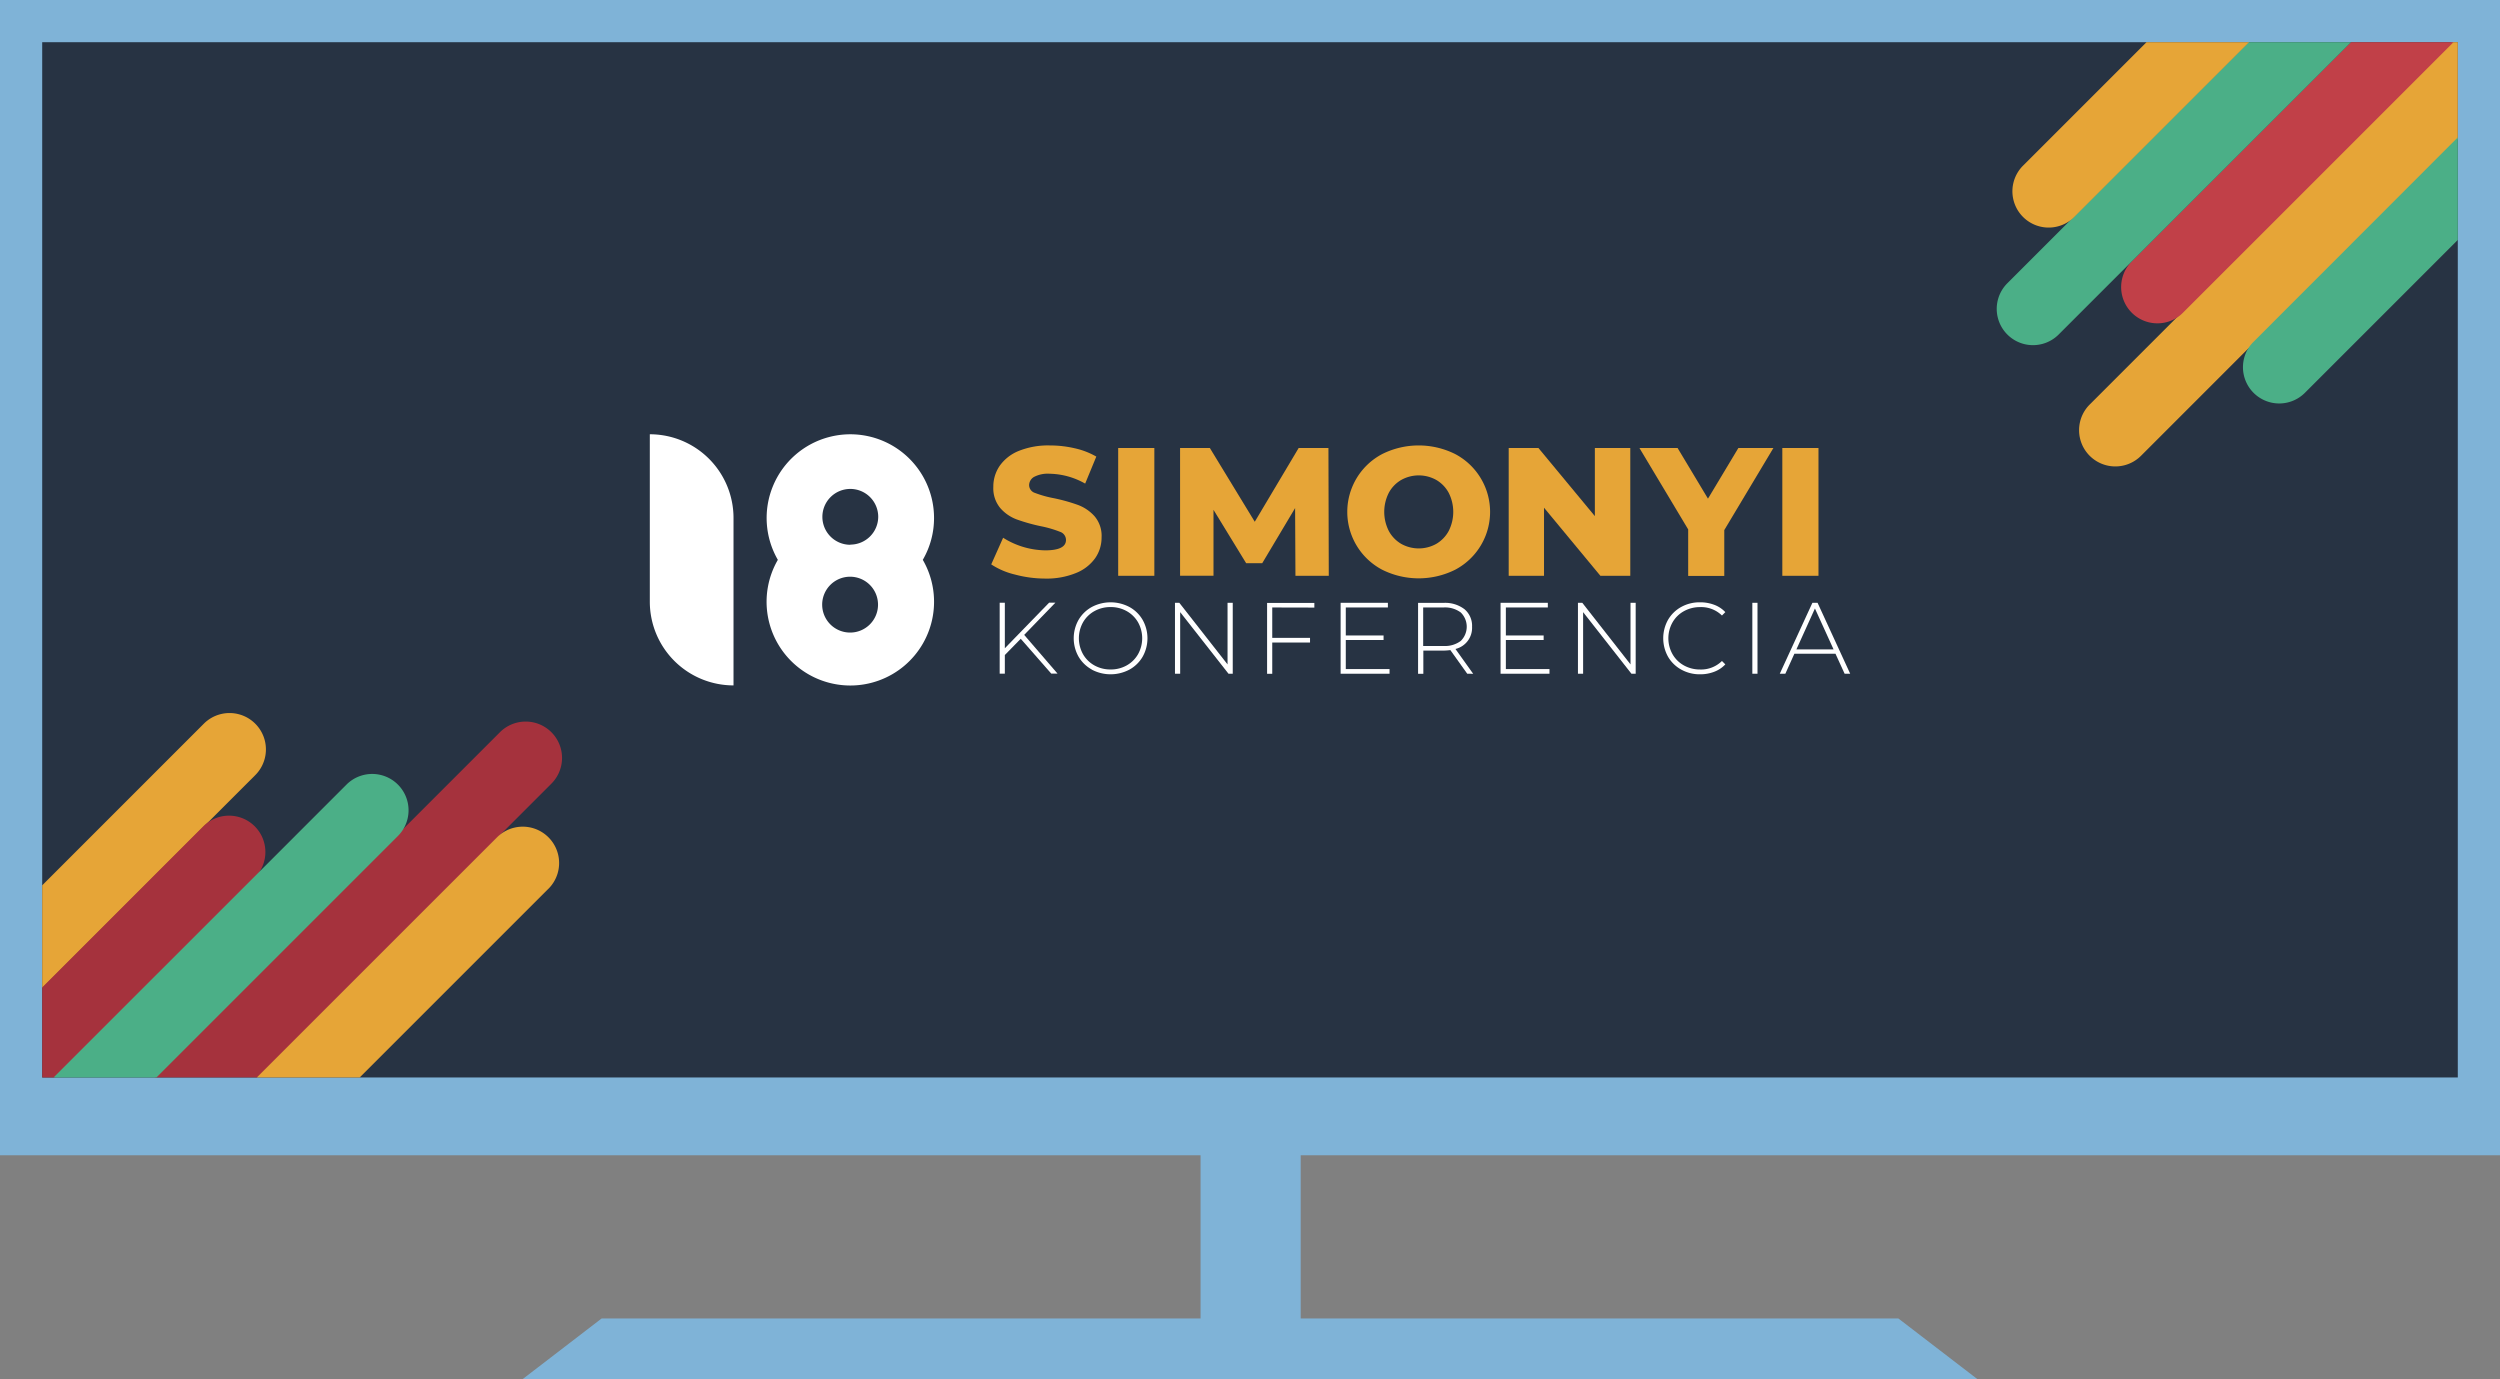 <svg xmlns="http://www.w3.org/2000/svg" viewBox="0 0 740.44 408.48"><rect x="0" y="0" width="740.44" height="408.48" fill="#808080" stroke="none"/><defs><style>.cls-1,.cls-3{fill:#7fb3d7;}.cls-1{stroke:#7fb3d7;stroke-miterlimit:10;stroke-width:5px;}.cls-2{fill:#273343;}.cls-4{fill:#fff;}.cls-5{fill:#e6a537;}.cls-6{fill:#a5323d;}.cls-7{fill:#4baf87;}.cls-8{fill:#c14048;}</style></defs><title>monitor1</title><g id="Layer_2" data-name="Layer 2"><g id="_1" data-name="1"><rect class="cls-1" x="201.64" y="-196.64" width="337.16" height="735.44" transform="translate(541.3 -199.14) rotate(90)"/><rect class="cls-2" x="12.5" y="12.5" width="715.44" height="306.62"/><rect class="cls-3" x="355.58" y="339.66" width="29.65" height="59.29"/><polygon class="cls-3" points="585.69 408.49 154.75 408.49 178.2 390.49 562.24 390.49 585.69 408.49"/><g id="_18" data-name="18"><path class="cls-4" d="M192.46,128.62v49.59A24.79,24.79,0,0,0,217.25,203V153.41A24.79,24.79,0,0,0,192.46,128.62Z"/><path class="cls-4" d="M276.64,153.41a24.79,24.79,0,1,0-46.26,12.4,24.8,24.8,0,1,0,42.93,0A24.59,24.59,0,0,0,276.64,153.41Zm-24.85,33.94a8.27,8.27,0,1,1,8.26-8.26A8.26,8.26,0,0,1,251.79,187.35Zm.06-26a8.27,8.27,0,1,1,8.26-8.27A8.27,8.27,0,0,1,251.85,161.3Z"/></g><g id="simonyi"><path class="cls-5" d="M300.58,170.16a22.07,22.07,0,0,1-7-3l3.52-7.89A24,24,0,0,0,309.56,163q6.17,0,6.16-3.08a2.55,2.55,0,0,0-1.76-2.41,32.66,32.66,0,0,0-5.65-1.65,54.18,54.18,0,0,1-7.13-2,12,12,0,0,1-4.92-3.38,9.14,9.14,0,0,1-2.06-6.28,10.88,10.88,0,0,1,1.89-6.24,12.71,12.71,0,0,1,5.65-4.41,23.31,23.31,0,0,1,9.22-1.62,32.52,32.52,0,0,1,7.36.84,22.68,22.68,0,0,1,6.38,2.46l-3.3,8a22,22,0,0,0-10.49-2.92,8.79,8.79,0,0,0-4.65.94,2.87,2.87,0,0,0-1.46,2.46,2.45,2.45,0,0,0,1.73,2.28,31.68,31.68,0,0,0,5.57,1.56,52.07,52.07,0,0,1,7.16,2,12.39,12.39,0,0,1,4.92,3.35,8.93,8.93,0,0,1,2.08,6.24,10.66,10.66,0,0,1-1.89,6.17,12.77,12.77,0,0,1-5.68,4.4,22.91,22.91,0,0,1-9.19,1.65A34.84,34.84,0,0,1,300.58,170.16Z"/><path class="cls-5" d="M331.18,132.69h10.71v37.85H331.18Z"/><path class="cls-5" d="M383.68,170.54l-.1-20.06-9.74,16.33h-4.76L359.41,151v19.52h-9.9V132.69h8.82l13.3,21.84,13-21.84h8.82l.1,37.85Z"/><path class="cls-5" d="M409.39,168.75a19.36,19.36,0,0,1,0-34.28,24.19,24.19,0,0,1,21.58,0,19.36,19.36,0,0,1,0,34.28,24.19,24.19,0,0,1-21.58,0Zm16-7.67a9.8,9.8,0,0,0,3.68-3.82,12.5,12.5,0,0,0,0-11.3,9.71,9.71,0,0,0-3.68-3.81,10.65,10.65,0,0,0-10.38,0,9.71,9.71,0,0,0-3.68,3.81,12.5,12.5,0,0,0,0,11.3,9.8,9.8,0,0,0,3.68,3.82,10.65,10.65,0,0,0,10.38,0Z"/><path class="cls-5" d="M482.85,132.69v37.85H474l-16.7-20.17v20.17H446.84V132.69h8.81l16.71,20.17V132.69Z"/><path class="cls-5" d="M510.69,157v13.57H500V156.8l-14.44-24.11h11.3l9,15,9-15h10.38Z"/><path class="cls-5" d="M527.88,132.69h10.71v37.85H527.88Z"/><path class="cls-4" d="M302.32,189.19,297.61,194v5.52h-1.53v-21h1.53V192l13.11-13.5h1.86l-9.24,9.54,9.87,11.46h-1.86Z"/><path class="cls-4" d="M323.35,198.29a10.28,10.28,0,0,1-3.92-3.82,11.09,11.09,0,0,1,0-10.86,10.3,10.3,0,0,1,3.92-3.83,11.93,11.93,0,0,1,11.16,0,10.15,10.15,0,0,1,3.91,3.81,11.14,11.14,0,0,1,0,10.92,10.15,10.15,0,0,1-3.91,3.81,11.9,11.9,0,0,1-11.16,0Zm10.35-1.21a8.85,8.85,0,0,0,3.36-3.32,9.69,9.69,0,0,0,0-9.45A8.83,8.83,0,0,0,333.7,181a9.55,9.55,0,0,0-4.77-1.2,9.65,9.65,0,0,0-4.79,1.2,8.78,8.78,0,0,0-3.37,3.31,9.69,9.69,0,0,0,0,9.45,8.81,8.81,0,0,0,3.37,3.32,9.65,9.65,0,0,0,4.79,1.2A9.55,9.55,0,0,0,333.7,197.08Z"/><path class="cls-4" d="M365.11,178.54v21h-1.26L349.54,181.3v18.24H348v-21h1.29l14.28,18.24V178.54Z"/><path class="cls-4" d="M376.81,179.92v9H388v1.38H376.81v9.27h-1.53v-21h14v1.38Z"/><path class="cls-4" d="M411.55,198.16v1.38H397.06v-21h14v1.38H398.59v8.28h11.19v1.35H398.59v8.61Z"/><path class="cls-4" d="M434.56,199.54l-5-7a15.32,15.32,0,0,1-2,.15h-6v6.87H420v-21h7.53a9.41,9.41,0,0,1,6.21,1.87,6.42,6.42,0,0,1,2.25,5.21,6.43,6.43,0,0,1-4.92,6.57l5.25,7.35Zm-7.05-8.22a7.79,7.79,0,0,0,5.13-1.49,5.9,5.9,0,0,0,0-8.43,7.79,7.79,0,0,0-5.13-1.48h-6v11.4Z"/><path class="cls-4" d="M458.92,198.16v1.38H444.43v-21h14v1.38H446v8.28h11.19v1.35H446v8.61Z"/><path class="cls-4" d="M484.45,178.54v21h-1.26L468.88,181.3v18.24h-1.53v-21h1.29l14.28,18.24V178.54Z"/><path class="cls-4" d="M497.93,198.31a10.2,10.2,0,0,1-3.9-3.81,11.21,11.21,0,0,1,0-10.92,10.2,10.2,0,0,1,3.9-3.81,11.22,11.22,0,0,1,5.57-1.38,11.73,11.73,0,0,1,4.2.73A8.63,8.63,0,0,1,511,181.3l-1,1a8.77,8.77,0,0,0-6.45-2.49,9.74,9.74,0,0,0-4.8,1.2,8.74,8.74,0,0,0-3.38,3.31,9.62,9.62,0,0,0,0,9.45,8.77,8.77,0,0,0,3.38,3.32,9.74,9.74,0,0,0,4.8,1.2,8.8,8.8,0,0,0,6.45-2.52l1,1a8.69,8.69,0,0,1-3.28,2.19,11.45,11.45,0,0,1-4.18.75A11.22,11.22,0,0,1,497.93,198.31Z"/><path class="cls-4" d="M519,178.54h1.53v21H519Z"/><path class="cls-4" d="M543.63,193.63H531.45l-2.67,5.91h-1.65l9.66-21h1.53l9.66,21h-1.65Zm-.57-1.29-5.52-12.12-5.49,12.12Z"/></g><g id="bal_also"><path class="cls-6" d="M163.31,232.1l-87,87H45.82L148.07,216.87a10.77,10.77,0,0,1,15.24,15.23Z"/><path class="cls-5" d="M162.43,263.22l-55.9,55.9H76.06L147.2,248a10.66,10.66,0,0,1,1.42-1.19,10.77,10.77,0,0,1,13.81,16.43Z"/><path class="cls-5" d="M75.6,229.58,61.65,243.53,12.5,292.68V262.21l47.87-47.87A10.77,10.77,0,0,1,75.6,229.58Z"/><path class="cls-6" d="M77,258a10.46,10.46,0,0,1-1.56,2L16.29,319.12H12.5V292.45l47.71-47.71a10.26,10.26,0,0,1,1.44-1.21A10.77,10.77,0,0,1,77,258Z"/><path class="cls-7" d="M119.58,245.36a10.78,10.78,0,0,1-1.7,2.21L46.33,319.12H15.87L77,258l25.65-25.65a10.77,10.77,0,0,1,16.93,13Z"/></g><g id="jobb_felso"><path class="cls-5" d="M727.94,12.5V41.16l-62.18,62.18,0,0L634.11,135a10.74,10.74,0,1,1-15.19-15.19l25.59-25.59L726.22,12.5Z"/><path class="cls-7" d="M727.94,40.69V71.06l-45.35,45.35a10.74,10.74,0,0,1-16.85-13l0,0a10.9,10.9,0,0,1,1.64-2.11Z"/><path class="cls-8" d="M726.66,12.5,646.54,92.62a10.23,10.23,0,0,1-2,1.59A10.74,10.74,0,0,1,631,77.83l.38-.4L696.28,12.5Z"/><path class="cls-7" d="M696.3,12.5,609.72,99.08a10.74,10.74,0,0,1-15.19-15.19l18.52-18.52,0,0L665.92,12.5Z"/><path class="cls-5" d="M666.1,12.5,614.32,64.28a11.31,11.31,0,0,1-1.24,1.07l0,0A10.74,10.74,0,0,1,599.14,49.1l36.6-36.6Z"/></g></g></g></svg>